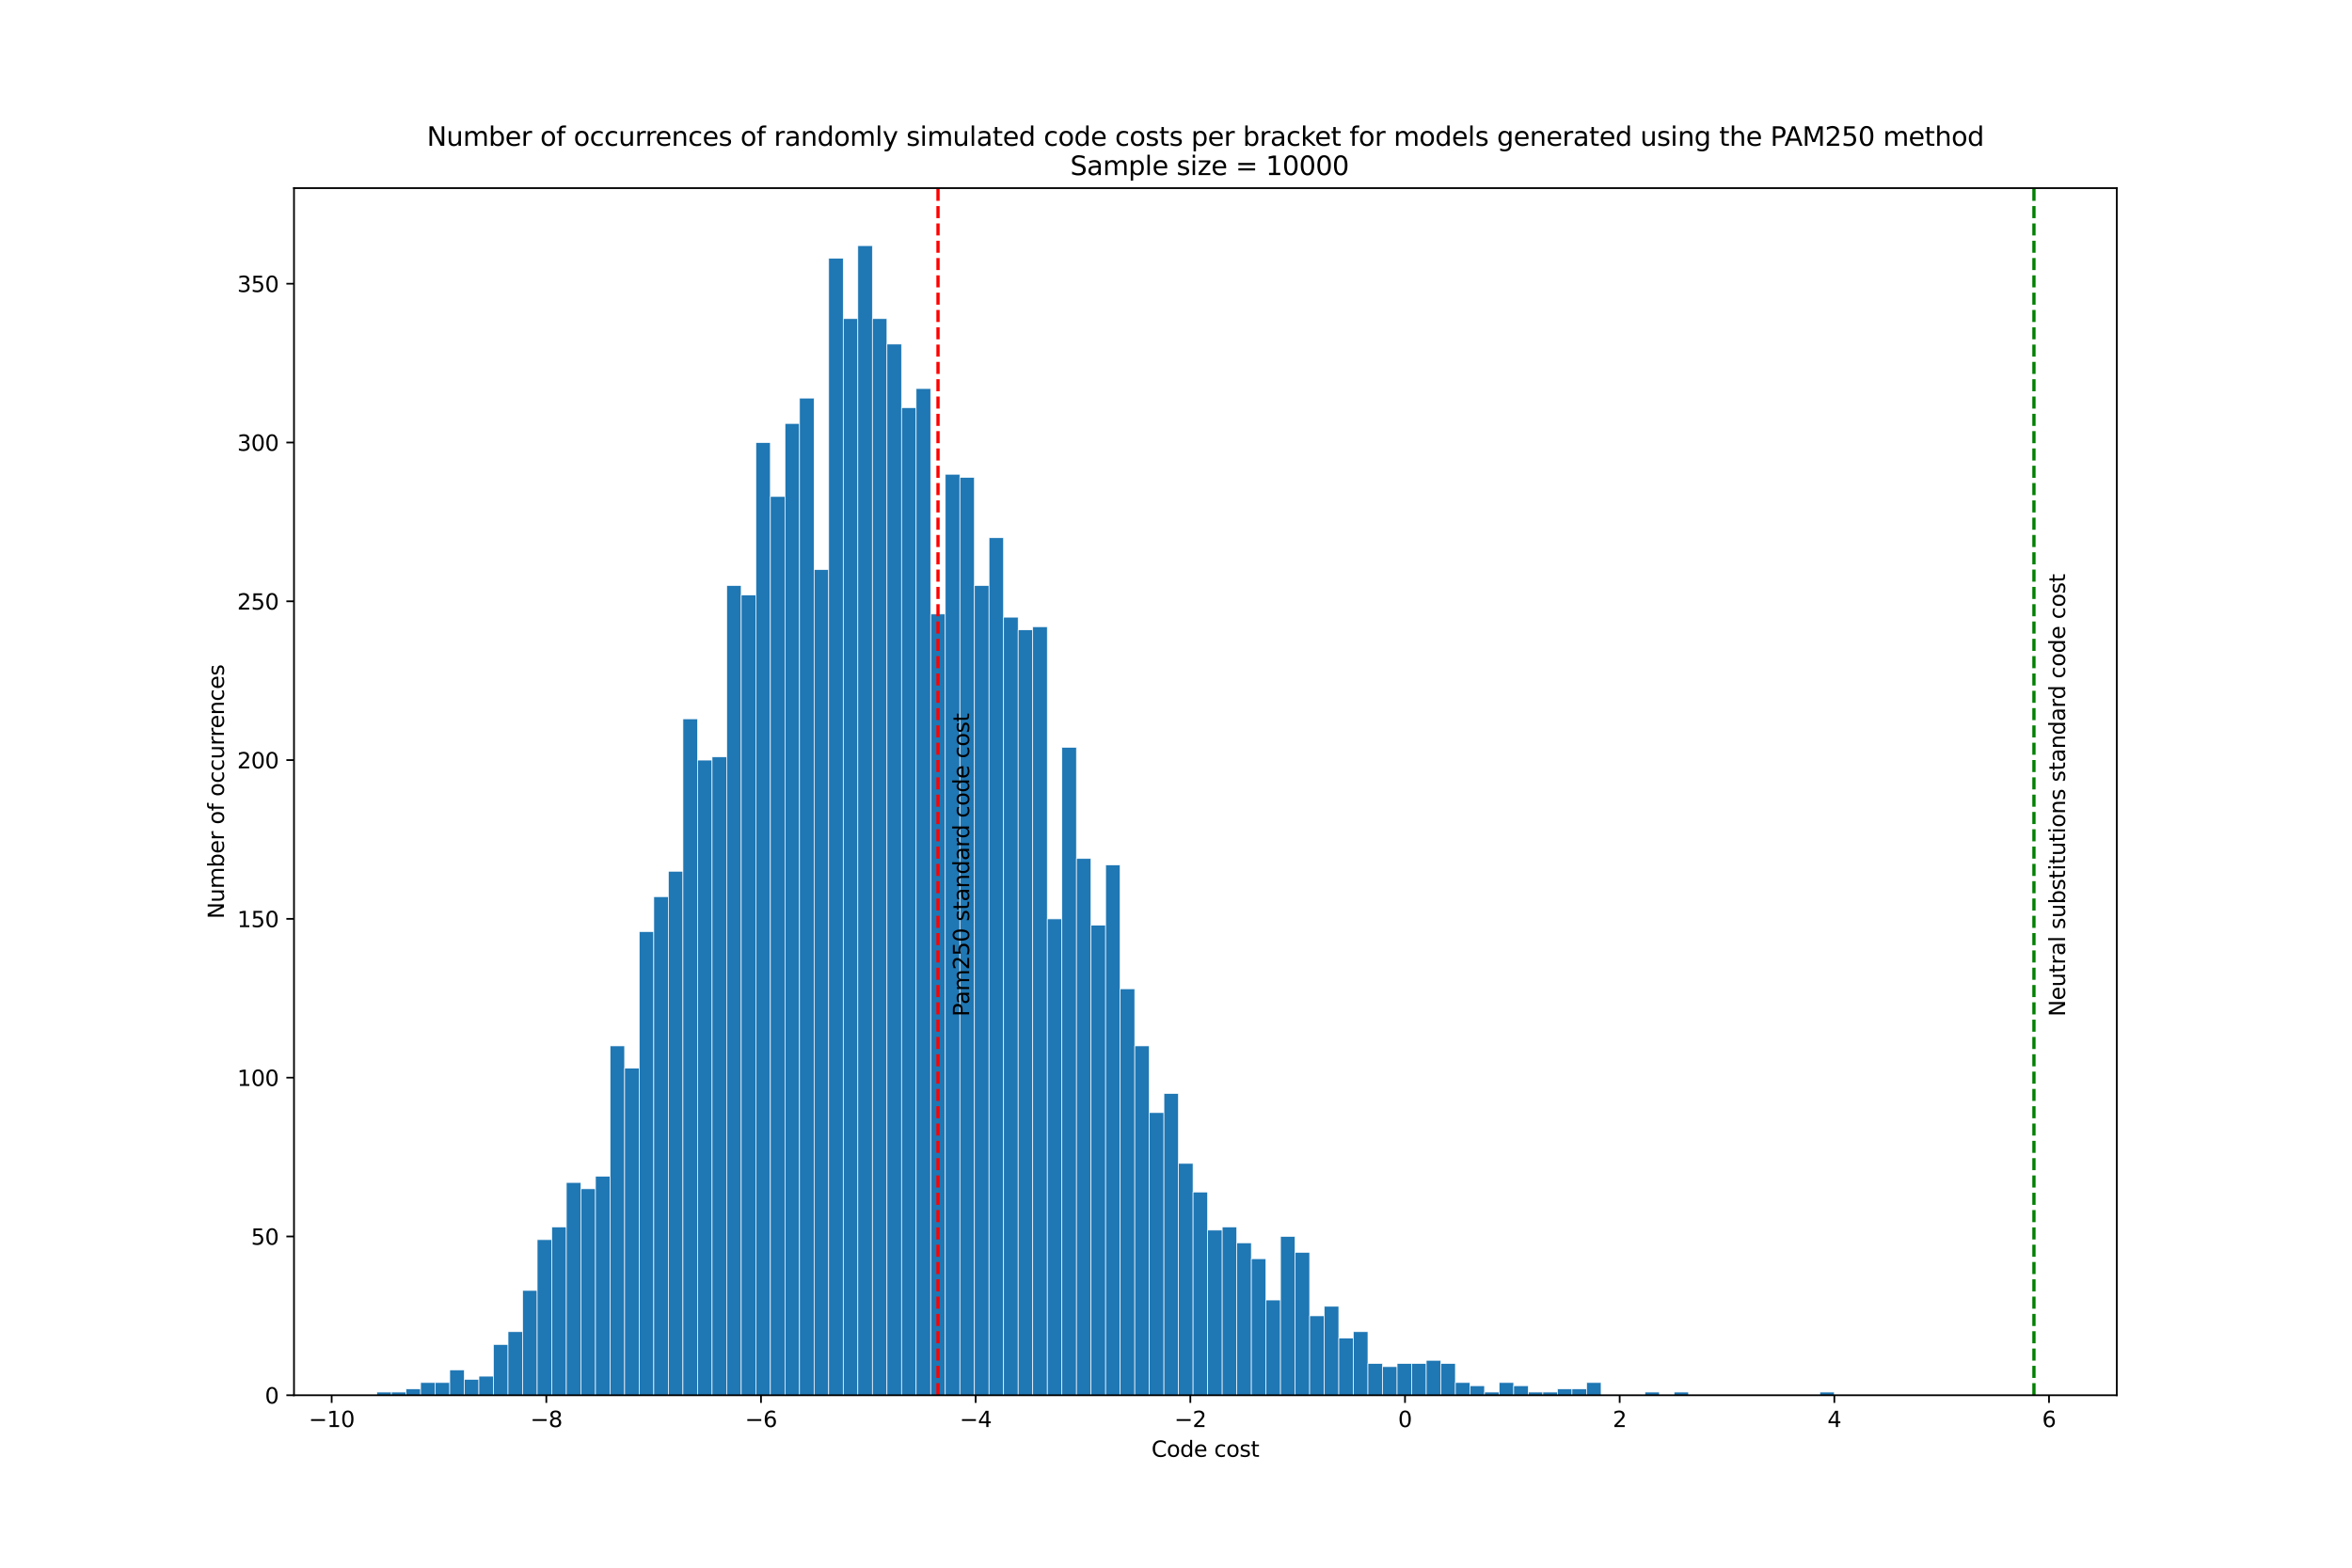 <?xml version="1.0" encoding="utf-8" standalone="no"?>
<!DOCTYPE svg PUBLIC "-//W3C//DTD SVG 1.1//EN"
  "http://www.w3.org/Graphics/SVG/1.1/DTD/svg11.dtd">
<svg xmlns:xlink="http://www.w3.org/1999/xlink" width="1080pt" height="720pt" viewBox="0 0 1080 720" xmlns="http://www.w3.org/2000/svg" version="1.1">
 <defs>
  <style type="text/css">*{stroke-linejoin: round; stroke-linecap: butt}</style>
 </defs>
 <g id="figure_1">
  <g id="patch_1">
   <path d="M 0 720 
L 1080 720 
L 1080 0 
L 0 0 
z
" style="fill: #ffffff"/>
  </g>
  <g id="axes_1">
   <g id="patch_2">
    <path d="M 135 640.8 
L 972 640.8 
L 972 86.4 
L 135 86.4 
z
" style="fill: #ffffff"/>
   </g>
   <g id="patch_3">
    <path d="M 173.045 640.8 
L 179.738 640.8 
L 179.738 639.341 
L 173.045 639.341 
z
" clip-path="url(#p6b3e37fa34)" style="fill: #1f77b4; stroke: #ffffff; stroke-width: 0.3; stroke-linejoin: miter"/>
   </g>
   <g id="patch_4">
    <path d="M 179.738 640.8 
L 186.431 640.8 
L 186.431 639.341 
L 179.738 639.341 
z
" clip-path="url(#p6b3e37fa34)" style="fill: #1f77b4; stroke: #ffffff; stroke-width: 0.3; stroke-linejoin: miter"/>
   </g>
   <g id="patch_5">
    <path d="M 186.431 640.8 
L 193.123 640.8 
L 193.123 637.883 
L 186.431 637.883 
z
" clip-path="url(#p6b3e37fa34)" style="fill: #1f77b4; stroke: #ffffff; stroke-width: 0.3; stroke-linejoin: miter"/>
   </g>
   <g id="patch_6">
    <path d="M 193.123 640.8 
L 199.816 640.8 
L 199.816 634.966 
L 193.123 634.966 
z
" clip-path="url(#p6b3e37fa34)" style="fill: #1f77b4; stroke: #ffffff; stroke-width: 0.3; stroke-linejoin: miter"/>
   </g>
   <g id="patch_7">
    <path d="M 199.816 640.8 
L 206.508 640.8 
L 206.508 634.966 
L 199.816 634.966 
z
" clip-path="url(#p6b3e37fa34)" style="fill: #1f77b4; stroke: #ffffff; stroke-width: 0.3; stroke-linejoin: miter"/>
   </g>
   <g id="patch_8">
    <path d="M 206.508 640.8 
L 213.201 640.8 
L 213.201 629.131 
L 206.508 629.131 
z
" clip-path="url(#p6b3e37fa34)" style="fill: #1f77b4; stroke: #ffffff; stroke-width: 0.3; stroke-linejoin: miter"/>
   </g>
   <g id="patch_9">
    <path d="M 213.201 640.8 
L 219.893 640.8 
L 219.893 633.507 
L 213.201 633.507 
z
" clip-path="url(#p6b3e37fa34)" style="fill: #1f77b4; stroke: #ffffff; stroke-width: 0.3; stroke-linejoin: miter"/>
   </g>
   <g id="patch_10">
    <path d="M 219.893 640.8 
L 226.586 640.8 
L 226.586 632.049 
L 219.893 632.049 
z
" clip-path="url(#p6b3e37fa34)" style="fill: #1f77b4; stroke: #ffffff; stroke-width: 0.3; stroke-linejoin: miter"/>
   </g>
   <g id="patch_11">
    <path d="M 226.586 640.8 
L 233.278 640.8 
L 233.278 617.463 
L 226.586 617.463 
z
" clip-path="url(#p6b3e37fa34)" style="fill: #1f77b4; stroke: #ffffff; stroke-width: 0.3; stroke-linejoin: miter"/>
   </g>
   <g id="patch_12">
    <path d="M 233.278 640.8 
L 239.971 640.8 
L 239.971 611.629 
L 233.278 611.629 
z
" clip-path="url(#p6b3e37fa34)" style="fill: #1f77b4; stroke: #ffffff; stroke-width: 0.3; stroke-linejoin: miter"/>
   </g>
   <g id="patch_13">
    <path d="M 239.971 640.8 
L 246.663 640.8 
L 246.663 592.667 
L 239.971 592.667 
z
" clip-path="url(#p6b3e37fa34)" style="fill: #1f77b4; stroke: #ffffff; stroke-width: 0.3; stroke-linejoin: miter"/>
   </g>
   <g id="patch_14">
    <path d="M 246.663 640.8 
L 253.356 640.8 
L 253.356 569.33 
L 246.663 569.33 
z
" clip-path="url(#p6b3e37fa34)" style="fill: #1f77b4; stroke: #ffffff; stroke-width: 0.3; stroke-linejoin: miter"/>
   </g>
   <g id="patch_15">
    <path d="M 253.356 640.8 
L 260.048 640.8 
L 260.048 563.496 
L 253.356 563.496 
z
" clip-path="url(#p6b3e37fa34)" style="fill: #1f77b4; stroke: #ffffff; stroke-width: 0.3; stroke-linejoin: miter"/>
   </g>
   <g id="patch_16">
    <path d="M 260.048 640.8 
L 266.741 640.8 
L 266.741 543.076 
L 260.048 543.076 
z
" clip-path="url(#p6b3e37fa34)" style="fill: #1f77b4; stroke: #ffffff; stroke-width: 0.3; stroke-linejoin: miter"/>
   </g>
   <g id="patch_17">
    <path d="M 266.741 640.8 
L 273.434 640.8 
L 273.434 545.993 
L 266.741 545.993 
z
" clip-path="url(#p6b3e37fa34)" style="fill: #1f77b4; stroke: #ffffff; stroke-width: 0.3; stroke-linejoin: miter"/>
   </g>
   <g id="patch_18">
    <path d="M 273.434 640.8 
L 280.126 640.8 
L 280.126 540.159 
L 273.434 540.159 
z
" clip-path="url(#p6b3e37fa34)" style="fill: #1f77b4; stroke: #ffffff; stroke-width: 0.3; stroke-linejoin: miter"/>
   </g>
   <g id="patch_19">
    <path d="M 280.126 640.8 
L 286.819 640.8 
L 286.819 480.358 
L 280.126 480.358 
z
" clip-path="url(#p6b3e37fa34)" style="fill: #1f77b4; stroke: #ffffff; stroke-width: 0.3; stroke-linejoin: miter"/>
   </g>
   <g id="patch_20">
    <path d="M 286.819 640.8 
L 293.511 640.8 
L 293.511 490.568 
L 286.819 490.568 
z
" clip-path="url(#p6b3e37fa34)" style="fill: #1f77b4; stroke: #ffffff; stroke-width: 0.3; stroke-linejoin: miter"/>
   </g>
   <g id="patch_21">
    <path d="M 293.511 640.8 
L 300.204 640.8 
L 300.204 427.85 
L 293.511 427.85 
z
" clip-path="url(#p6b3e37fa34)" style="fill: #1f77b4; stroke: #ffffff; stroke-width: 0.3; stroke-linejoin: miter"/>
   </g>
   <g id="patch_22">
    <path d="M 300.204 640.8 
L 306.896 640.8 
L 306.896 411.806 
L 300.204 411.806 
z
" clip-path="url(#p6b3e37fa34)" style="fill: #1f77b4; stroke: #ffffff; stroke-width: 0.3; stroke-linejoin: miter"/>
   </g>
   <g id="patch_23">
    <path d="M 306.896 640.8 
L 313.589 640.8 
L 313.589 400.137 
L 306.896 400.137 
z
" clip-path="url(#p6b3e37fa34)" style="fill: #1f77b4; stroke: #ffffff; stroke-width: 0.3; stroke-linejoin: miter"/>
   </g>
   <g id="patch_24">
    <path d="M 313.589 640.8 
L 320.281 640.8 
L 320.281 330.126 
L 313.589 330.126 
z
" clip-path="url(#p6b3e37fa34)" style="fill: #1f77b4; stroke: #ffffff; stroke-width: 0.3; stroke-linejoin: miter"/>
   </g>
   <g id="patch_25">
    <path d="M 320.281 640.8 
L 326.974 640.8 
L 326.974 349.087 
L 320.281 349.087 
z
" clip-path="url(#p6b3e37fa34)" style="fill: #1f77b4; stroke: #ffffff; stroke-width: 0.3; stroke-linejoin: miter"/>
   </g>
   <g id="patch_26">
    <path d="M 326.974 640.8 
L 333.666 640.8 
L 333.666 347.629 
L 326.974 347.629 
z
" clip-path="url(#p6b3e37fa34)" style="fill: #1f77b4; stroke: #ffffff; stroke-width: 0.3; stroke-linejoin: miter"/>
   </g>
   <g id="patch_27">
    <path d="M 333.666 640.8 
L 340.359 640.8 
L 340.359 268.866 
L 333.666 268.866 
z
" clip-path="url(#p6b3e37fa34)" style="fill: #1f77b4; stroke: #ffffff; stroke-width: 0.3; stroke-linejoin: miter"/>
   </g>
   <g id="patch_28">
    <path d="M 340.359 640.8 
L 347.052 640.8 
L 347.052 273.242 
L 340.359 273.242 
z
" clip-path="url(#p6b3e37fa34)" style="fill: #1f77b4; stroke: #ffffff; stroke-width: 0.3; stroke-linejoin: miter"/>
   </g>
   <g id="patch_29">
    <path d="M 347.052 640.8 
L 353.744 640.8 
L 353.744 203.231 
L 347.052 203.231 
z
" clip-path="url(#p6b3e37fa34)" style="fill: #1f77b4; stroke: #ffffff; stroke-width: 0.3; stroke-linejoin: miter"/>
   </g>
   <g id="patch_30">
    <path d="M 353.744 640.8 
L 360.437 640.8 
L 360.437 228.027 
L 353.744 228.027 
z
" clip-path="url(#p6b3e37fa34)" style="fill: #1f77b4; stroke: #ffffff; stroke-width: 0.3; stroke-linejoin: miter"/>
   </g>
   <g id="patch_31">
    <path d="M 360.437 640.8 
L 367.129 640.8 
L 367.129 194.48 
L 360.437 194.48 
z
" clip-path="url(#p6b3e37fa34)" style="fill: #1f77b4; stroke: #ffffff; stroke-width: 0.3; stroke-linejoin: miter"/>
   </g>
   <g id="patch_32">
    <path d="M 367.129 640.8 
L 373.822 640.8 
L 373.822 182.811 
L 367.129 182.811 
z
" clip-path="url(#p6b3e37fa34)" style="fill: #1f77b4; stroke: #ffffff; stroke-width: 0.3; stroke-linejoin: miter"/>
   </g>
   <g id="patch_33">
    <path d="M 373.822 640.8 
L 380.514 640.8 
L 380.514 261.573 
L 373.822 261.573 
z
" clip-path="url(#p6b3e37fa34)" style="fill: #1f77b4; stroke: #ffffff; stroke-width: 0.3; stroke-linejoin: miter"/>
   </g>
   <g id="patch_34">
    <path d="M 380.514 640.8 
L 387.207 640.8 
L 387.207 118.634 
L 380.514 118.634 
z
" clip-path="url(#p6b3e37fa34)" style="fill: #1f77b4; stroke: #ffffff; stroke-width: 0.3; stroke-linejoin: miter"/>
   </g>
   <g id="patch_35">
    <path d="M 387.207 640.8 
L 393.899 640.8 
L 393.899 146.347 
L 387.207 146.347 
z
" clip-path="url(#p6b3e37fa34)" style="fill: #1f77b4; stroke: #ffffff; stroke-width: 0.3; stroke-linejoin: miter"/>
   </g>
   <g id="patch_36">
    <path d="M 393.899 640.8 
L 400.592 640.8 
L 400.592 112.8 
L 393.899 112.8 
z
" clip-path="url(#p6b3e37fa34)" style="fill: #1f77b4; stroke: #ffffff; stroke-width: 0.3; stroke-linejoin: miter"/>
   </g>
   <g id="patch_37">
    <path d="M 400.592 640.8 
L 407.284 640.8 
L 407.284 146.347 
L 400.592 146.347 
z
" clip-path="url(#p6b3e37fa34)" style="fill: #1f77b4; stroke: #ffffff; stroke-width: 0.3; stroke-linejoin: miter"/>
   </g>
   <g id="patch_38">
    <path d="M 407.284 640.8 
L 413.977 640.8 
L 413.977 158.015 
L 407.284 158.015 
z
" clip-path="url(#p6b3e37fa34)" style="fill: #1f77b4; stroke: #ffffff; stroke-width: 0.3; stroke-linejoin: miter"/>
   </g>
   <g id="patch_39">
    <path d="M 413.977 640.8 
L 420.669 640.8 
L 420.669 187.187 
L 413.977 187.187 
z
" clip-path="url(#p6b3e37fa34)" style="fill: #1f77b4; stroke: #ffffff; stroke-width: 0.3; stroke-linejoin: miter"/>
   </g>
   <g id="patch_40">
    <path d="M 420.669 640.8 
L 427.362 640.8 
L 427.362 178.435 
L 420.669 178.435 
z
" clip-path="url(#p6b3e37fa34)" style="fill: #1f77b4; stroke: #ffffff; stroke-width: 0.3; stroke-linejoin: miter"/>
   </g>
   <g id="patch_41">
    <path d="M 427.362 640.8 
L 434.055 640.8 
L 434.055 281.993 
L 427.362 281.993 
z
" clip-path="url(#p6b3e37fa34)" style="fill: #1f77b4; stroke: #ffffff; stroke-width: 0.3; stroke-linejoin: miter"/>
   </g>
   <g id="patch_42">
    <path d="M 434.055 640.8 
L 440.747 640.8 
L 440.747 217.817 
L 434.055 217.817 
z
" clip-path="url(#p6b3e37fa34)" style="fill: #1f77b4; stroke: #ffffff; stroke-width: 0.3; stroke-linejoin: miter"/>
   </g>
   <g id="patch_43">
    <path d="M 440.747 640.8 
L 447.44 640.8 
L 447.44 219.275 
L 440.747 219.275 
z
" clip-path="url(#p6b3e37fa34)" style="fill: #1f77b4; stroke: #ffffff; stroke-width: 0.3; stroke-linejoin: miter"/>
   </g>
   <g id="patch_44">
    <path d="M 447.44 640.8 
L 454.132 640.8 
L 454.132 268.866 
L 447.44 268.866 
z
" clip-path="url(#p6b3e37fa34)" style="fill: #1f77b4; stroke: #ffffff; stroke-width: 0.3; stroke-linejoin: miter"/>
   </g>
   <g id="patch_45">
    <path d="M 454.132 640.8 
L 460.825 640.8 
L 460.825 246.988 
L 454.132 246.988 
z
" clip-path="url(#p6b3e37fa34)" style="fill: #1f77b4; stroke: #ffffff; stroke-width: 0.3; stroke-linejoin: miter"/>
   </g>
   <g id="patch_46">
    <path d="M 460.825 640.8 
L 467.517 640.8 
L 467.517 283.452 
L 460.825 283.452 
z
" clip-path="url(#p6b3e37fa34)" style="fill: #1f77b4; stroke: #ffffff; stroke-width: 0.3; stroke-linejoin: miter"/>
   </g>
   <g id="patch_47">
    <path d="M 467.517 640.8 
L 474.21 640.8 
L 474.21 289.286 
L 467.517 289.286 
z
" clip-path="url(#p6b3e37fa34)" style="fill: #1f77b4; stroke: #ffffff; stroke-width: 0.3; stroke-linejoin: miter"/>
   </g>
   <g id="patch_48">
    <path d="M 474.21 640.8 
L 480.902 640.8 
L 480.902 287.828 
L 474.21 287.828 
z
" clip-path="url(#p6b3e37fa34)" style="fill: #1f77b4; stroke: #ffffff; stroke-width: 0.3; stroke-linejoin: miter"/>
   </g>
   <g id="patch_49">
    <path d="M 480.902 640.8 
L 487.595 640.8 
L 487.595 422.015 
L 480.902 422.015 
z
" clip-path="url(#p6b3e37fa34)" style="fill: #1f77b4; stroke: #ffffff; stroke-width: 0.3; stroke-linejoin: miter"/>
   </g>
   <g id="patch_50">
    <path d="M 487.595 640.8 
L 494.287 640.8 
L 494.287 343.253 
L 487.595 343.253 
z
" clip-path="url(#p6b3e37fa34)" style="fill: #1f77b4; stroke: #ffffff; stroke-width: 0.3; stroke-linejoin: miter"/>
   </g>
   <g id="patch_51">
    <path d="M 494.287 640.8 
L 500.98 640.8 
L 500.98 394.303 
L 494.287 394.303 
z
" clip-path="url(#p6b3e37fa34)" style="fill: #1f77b4; stroke: #ffffff; stroke-width: 0.3; stroke-linejoin: miter"/>
   </g>
   <g id="patch_52">
    <path d="M 500.98 640.8 
L 507.673 640.8 
L 507.673 424.933 
L 500.98 424.933 
z
" clip-path="url(#p6b3e37fa34)" style="fill: #1f77b4; stroke: #ffffff; stroke-width: 0.3; stroke-linejoin: miter"/>
   </g>
   <g id="patch_53">
    <path d="M 507.673 640.8 
L 514.365 640.8 
L 514.365 397.22 
L 507.673 397.22 
z
" clip-path="url(#p6b3e37fa34)" style="fill: #1f77b4; stroke: #ffffff; stroke-width: 0.3; stroke-linejoin: miter"/>
   </g>
   <g id="patch_54">
    <path d="M 514.365 640.8 
L 521.058 640.8 
L 521.058 454.104 
L 514.365 454.104 
z
" clip-path="url(#p6b3e37fa34)" style="fill: #1f77b4; stroke: #ffffff; stroke-width: 0.3; stroke-linejoin: miter"/>
   </g>
   <g id="patch_55">
    <path d="M 521.058 640.8 
L 527.75 640.8 
L 527.75 480.358 
L 521.058 480.358 
z
" clip-path="url(#p6b3e37fa34)" style="fill: #1f77b4; stroke: #ffffff; stroke-width: 0.3; stroke-linejoin: miter"/>
   </g>
   <g id="patch_56">
    <path d="M 527.75 640.8 
L 534.443 640.8 
L 534.443 510.988 
L 527.75 510.988 
z
" clip-path="url(#p6b3e37fa34)" style="fill: #1f77b4; stroke: #ffffff; stroke-width: 0.3; stroke-linejoin: miter"/>
   </g>
   <g id="patch_57">
    <path d="M 534.443 640.8 
L 541.135 640.8 
L 541.135 502.236 
L 534.443 502.236 
z
" clip-path="url(#p6b3e37fa34)" style="fill: #1f77b4; stroke: #ffffff; stroke-width: 0.3; stroke-linejoin: miter"/>
   </g>
   <g id="patch_58">
    <path d="M 541.135 640.8 
L 547.828 640.8 
L 547.828 534.325 
L 541.135 534.325 
z
" clip-path="url(#p6b3e37fa34)" style="fill: #1f77b4; stroke: #ffffff; stroke-width: 0.3; stroke-linejoin: miter"/>
   </g>
   <g id="patch_59">
    <path d="M 547.828 640.8 
L 554.52 640.8 
L 554.52 547.452 
L 547.828 547.452 
z
" clip-path="url(#p6b3e37fa34)" style="fill: #1f77b4; stroke: #ffffff; stroke-width: 0.3; stroke-linejoin: miter"/>
   </g>
   <g id="patch_60">
    <path d="M 554.52 640.8 
L 561.213 640.8 
L 561.213 564.955 
L 554.52 564.955 
z
" clip-path="url(#p6b3e37fa34)" style="fill: #1f77b4; stroke: #ffffff; stroke-width: 0.3; stroke-linejoin: miter"/>
   </g>
   <g id="patch_61">
    <path d="M 561.213 640.8 
L 567.905 640.8 
L 567.905 563.496 
L 561.213 563.496 
z
" clip-path="url(#p6b3e37fa34)" style="fill: #1f77b4; stroke: #ffffff; stroke-width: 0.3; stroke-linejoin: miter"/>
   </g>
   <g id="patch_62">
    <path d="M 567.905 640.8 
L 574.598 640.8 
L 574.598 570.789 
L 567.905 570.789 
z
" clip-path="url(#p6b3e37fa34)" style="fill: #1f77b4; stroke: #ffffff; stroke-width: 0.3; stroke-linejoin: miter"/>
   </g>
   <g id="patch_63">
    <path d="M 574.598 640.8 
L 581.29 640.8 
L 581.29 578.082 
L 574.598 578.082 
z
" clip-path="url(#p6b3e37fa34)" style="fill: #1f77b4; stroke: #ffffff; stroke-width: 0.3; stroke-linejoin: miter"/>
   </g>
   <g id="patch_64">
    <path d="M 581.29 640.8 
L 587.983 640.8 
L 587.983 597.043 
L 581.29 597.043 
z
" clip-path="url(#p6b3e37fa34)" style="fill: #1f77b4; stroke: #ffffff; stroke-width: 0.3; stroke-linejoin: miter"/>
   </g>
   <g id="patch_65">
    <path d="M 587.983 640.8 
L 594.676 640.8 
L 594.676 567.872 
L 587.983 567.872 
z
" clip-path="url(#p6b3e37fa34)" style="fill: #1f77b4; stroke: #ffffff; stroke-width: 0.3; stroke-linejoin: miter"/>
   </g>
   <g id="patch_66">
    <path d="M 594.676 640.8 
L 601.368 640.8 
L 601.368 575.165 
L 594.676 575.165 
z
" clip-path="url(#p6b3e37fa34)" style="fill: #1f77b4; stroke: #ffffff; stroke-width: 0.3; stroke-linejoin: miter"/>
   </g>
   <g id="patch_67">
    <path d="M 601.368 640.8 
L 608.061 640.8 
L 608.061 604.336 
L 601.368 604.336 
z
" clip-path="url(#p6b3e37fa34)" style="fill: #1f77b4; stroke: #ffffff; stroke-width: 0.3; stroke-linejoin: miter"/>
   </g>
   <g id="patch_68">
    <path d="M 608.061 640.8 
L 614.753 640.8 
L 614.753 599.96 
L 608.061 599.96 
z
" clip-path="url(#p6b3e37fa34)" style="fill: #1f77b4; stroke: #ffffff; stroke-width: 0.3; stroke-linejoin: miter"/>
   </g>
   <g id="patch_69">
    <path d="M 614.753 640.8 
L 621.446 640.8 
L 621.446 614.546 
L 614.753 614.546 
z
" clip-path="url(#p6b3e37fa34)" style="fill: #1f77b4; stroke: #ffffff; stroke-width: 0.3; stroke-linejoin: miter"/>
   </g>
   <g id="patch_70">
    <path d="M 621.446 640.8 
L 628.138 640.8 
L 628.138 611.629 
L 621.446 611.629 
z
" clip-path="url(#p6b3e37fa34)" style="fill: #1f77b4; stroke: #ffffff; stroke-width: 0.3; stroke-linejoin: miter"/>
   </g>
   <g id="patch_71">
    <path d="M 628.138 640.8 
L 634.831 640.8 
L 634.831 626.214 
L 628.138 626.214 
z
" clip-path="url(#p6b3e37fa34)" style="fill: #1f77b4; stroke: #ffffff; stroke-width: 0.3; stroke-linejoin: miter"/>
   </g>
   <g id="patch_72">
    <path d="M 634.831 640.8 
L 641.523 640.8 
L 641.523 627.673 
L 634.831 627.673 
z
" clip-path="url(#p6b3e37fa34)" style="fill: #1f77b4; stroke: #ffffff; stroke-width: 0.3; stroke-linejoin: miter"/>
   </g>
   <g id="patch_73">
    <path d="M 641.523 640.8 
L 648.216 640.8 
L 648.216 626.214 
L 641.523 626.214 
z
" clip-path="url(#p6b3e37fa34)" style="fill: #1f77b4; stroke: #ffffff; stroke-width: 0.3; stroke-linejoin: miter"/>
   </g>
   <g id="patch_74">
    <path d="M 648.216 640.8 
L 654.908 640.8 
L 654.908 626.214 
L 648.216 626.214 
z
" clip-path="url(#p6b3e37fa34)" style="fill: #1f77b4; stroke: #ffffff; stroke-width: 0.3; stroke-linejoin: miter"/>
   </g>
   <g id="patch_75">
    <path d="M 654.908 640.8 
L 661.601 640.8 
L 661.601 624.756 
L 654.908 624.756 
z
" clip-path="url(#p6b3e37fa34)" style="fill: #1f77b4; stroke: #ffffff; stroke-width: 0.3; stroke-linejoin: miter"/>
   </g>
   <g id="patch_76">
    <path d="M 661.601 640.8 
L 668.294 640.8 
L 668.294 626.214 
L 661.601 626.214 
z
" clip-path="url(#p6b3e37fa34)" style="fill: #1f77b4; stroke: #ffffff; stroke-width: 0.3; stroke-linejoin: miter"/>
   </g>
   <g id="patch_77">
    <path d="M 668.294 640.8 
L 674.986 640.8 
L 674.986 634.966 
L 668.294 634.966 
z
" clip-path="url(#p6b3e37fa34)" style="fill: #1f77b4; stroke: #ffffff; stroke-width: 0.3; stroke-linejoin: miter"/>
   </g>
   <g id="patch_78">
    <path d="M 674.986 640.8 
L 681.679 640.8 
L 681.679 636.424 
L 674.986 636.424 
z
" clip-path="url(#p6b3e37fa34)" style="fill: #1f77b4; stroke: #ffffff; stroke-width: 0.3; stroke-linejoin: miter"/>
   </g>
   <g id="patch_79">
    <path d="M 681.679 640.8 
L 688.371 640.8 
L 688.371 639.341 
L 681.679 639.341 
z
" clip-path="url(#p6b3e37fa34)" style="fill: #1f77b4; stroke: #ffffff; stroke-width: 0.3; stroke-linejoin: miter"/>
   </g>
   <g id="patch_80">
    <path d="M 688.371 640.8 
L 695.064 640.8 
L 695.064 634.966 
L 688.371 634.966 
z
" clip-path="url(#p6b3e37fa34)" style="fill: #1f77b4; stroke: #ffffff; stroke-width: 0.3; stroke-linejoin: miter"/>
   </g>
   <g id="patch_81">
    <path d="M 695.064 640.8 
L 701.756 640.8 
L 701.756 636.424 
L 695.064 636.424 
z
" clip-path="url(#p6b3e37fa34)" style="fill: #1f77b4; stroke: #ffffff; stroke-width: 0.3; stroke-linejoin: miter"/>
   </g>
   <g id="patch_82">
    <path d="M 701.756 640.8 
L 708.449 640.8 
L 708.449 639.341 
L 701.756 639.341 
z
" clip-path="url(#p6b3e37fa34)" style="fill: #1f77b4; stroke: #ffffff; stroke-width: 0.3; stroke-linejoin: miter"/>
   </g>
   <g id="patch_83">
    <path d="M 708.449 640.8 
L 715.141 640.8 
L 715.141 639.341 
L 708.449 639.341 
z
" clip-path="url(#p6b3e37fa34)" style="fill: #1f77b4; stroke: #ffffff; stroke-width: 0.3; stroke-linejoin: miter"/>
   </g>
   <g id="patch_84">
    <path d="M 715.141 640.8 
L 721.834 640.8 
L 721.834 637.883 
L 715.141 637.883 
z
" clip-path="url(#p6b3e37fa34)" style="fill: #1f77b4; stroke: #ffffff; stroke-width: 0.3; stroke-linejoin: miter"/>
   </g>
   <g id="patch_85">
    <path d="M 721.834 640.8 
L 728.526 640.8 
L 728.526 637.883 
L 721.834 637.883 
z
" clip-path="url(#p6b3e37fa34)" style="fill: #1f77b4; stroke: #ffffff; stroke-width: 0.3; stroke-linejoin: miter"/>
   </g>
   <g id="patch_86">
    <path d="M 728.526 640.8 
L 735.219 640.8 
L 735.219 634.966 
L 728.526 634.966 
z
" clip-path="url(#p6b3e37fa34)" style="fill: #1f77b4; stroke: #ffffff; stroke-width: 0.3; stroke-linejoin: miter"/>
   </g>
   <g id="patch_87">
    <path d="M 735.219 640.8 
L 741.911 640.8 
L 741.911 640.8 
L 735.219 640.8 
z
" clip-path="url(#p6b3e37fa34)" style="fill: #1f77b4; stroke: #ffffff; stroke-width: 0.3; stroke-linejoin: miter"/>
   </g>
   <g id="patch_88">
    <path d="M 741.911 640.8 
L 748.604 640.8 
L 748.604 640.8 
L 741.911 640.8 
z
" clip-path="url(#p6b3e37fa34)" style="fill: #1f77b4; stroke: #ffffff; stroke-width: 0.3; stroke-linejoin: miter"/>
   </g>
   <g id="patch_89">
    <path d="M 748.604 640.8 
L 755.297 640.8 
L 755.297 640.8 
L 748.604 640.8 
z
" clip-path="url(#p6b3e37fa34)" style="fill: #1f77b4; stroke: #ffffff; stroke-width: 0.3; stroke-linejoin: miter"/>
   </g>
   <g id="patch_90">
    <path d="M 755.297 640.8 
L 761.989 640.8 
L 761.989 639.341 
L 755.297 639.341 
z
" clip-path="url(#p6b3e37fa34)" style="fill: #1f77b4; stroke: #ffffff; stroke-width: 0.3; stroke-linejoin: miter"/>
   </g>
   <g id="patch_91">
    <path d="M 761.989 640.8 
L 768.682 640.8 
L 768.682 640.8 
L 761.989 640.8 
z
" clip-path="url(#p6b3e37fa34)" style="fill: #1f77b4; stroke: #ffffff; stroke-width: 0.3; stroke-linejoin: miter"/>
   </g>
   <g id="patch_92">
    <path d="M 768.682 640.8 
L 775.374 640.8 
L 775.374 639.341 
L 768.682 639.341 
z
" clip-path="url(#p6b3e37fa34)" style="fill: #1f77b4; stroke: #ffffff; stroke-width: 0.3; stroke-linejoin: miter"/>
   </g>
   <g id="patch_93">
    <path d="M 775.374 640.8 
L 782.067 640.8 
L 782.067 640.8 
L 775.374 640.8 
z
" clip-path="url(#p6b3e37fa34)" style="fill: #1f77b4; stroke: #ffffff; stroke-width: 0.3; stroke-linejoin: miter"/>
   </g>
   <g id="patch_94">
    <path d="M 782.067 640.8 
L 788.759 640.8 
L 788.759 640.8 
L 782.067 640.8 
z
" clip-path="url(#p6b3e37fa34)" style="fill: #1f77b4; stroke: #ffffff; stroke-width: 0.3; stroke-linejoin: miter"/>
   </g>
   <g id="patch_95">
    <path d="M 788.759 640.8 
L 795.452 640.8 
L 795.452 640.8 
L 788.759 640.8 
z
" clip-path="url(#p6b3e37fa34)" style="fill: #1f77b4; stroke: #ffffff; stroke-width: 0.3; stroke-linejoin: miter"/>
   </g>
   <g id="patch_96">
    <path d="M 795.452 640.8 
L 802.144 640.8 
L 802.144 640.8 
L 795.452 640.8 
z
" clip-path="url(#p6b3e37fa34)" style="fill: #1f77b4; stroke: #ffffff; stroke-width: 0.3; stroke-linejoin: miter"/>
   </g>
   <g id="patch_97">
    <path d="M 802.144 640.8 
L 808.837 640.8 
L 808.837 640.8 
L 802.144 640.8 
z
" clip-path="url(#p6b3e37fa34)" style="fill: #1f77b4; stroke: #ffffff; stroke-width: 0.3; stroke-linejoin: miter"/>
   </g>
   <g id="patch_98">
    <path d="M 808.837 640.8 
L 815.529 640.8 
L 815.529 640.8 
L 808.837 640.8 
z
" clip-path="url(#p6b3e37fa34)" style="fill: #1f77b4; stroke: #ffffff; stroke-width: 0.3; stroke-linejoin: miter"/>
   </g>
   <g id="patch_99">
    <path d="M 815.529 640.8 
L 822.222 640.8 
L 822.222 640.8 
L 815.529 640.8 
z
" clip-path="url(#p6b3e37fa34)" style="fill: #1f77b4; stroke: #ffffff; stroke-width: 0.3; stroke-linejoin: miter"/>
   </g>
   <g id="patch_100">
    <path d="M 822.222 640.8 
L 828.915 640.8 
L 828.915 640.8 
L 822.222 640.8 
z
" clip-path="url(#p6b3e37fa34)" style="fill: #1f77b4; stroke: #ffffff; stroke-width: 0.3; stroke-linejoin: miter"/>
   </g>
   <g id="patch_101">
    <path d="M 828.915 640.8 
L 835.607 640.8 
L 835.607 640.8 
L 828.915 640.8 
z
" clip-path="url(#p6b3e37fa34)" style="fill: #1f77b4; stroke: #ffffff; stroke-width: 0.3; stroke-linejoin: miter"/>
   </g>
   <g id="patch_102">
    <path d="M 835.607 640.8 
L 842.3 640.8 
L 842.3 639.341 
L 835.607 639.341 
z
" clip-path="url(#p6b3e37fa34)" style="fill: #1f77b4; stroke: #ffffff; stroke-width: 0.3; stroke-linejoin: miter"/>
   </g>
   <g id="matplotlib.axis_1">
    <g id="xtick_1">
     <g id="line2d_1">
      <defs>
       <path id="m4f530c5b66" d="M 0 0 
L 0 3.5 
" style="stroke: #000000; stroke-width: 0.8"/>
      </defs>
      <g>
       <use xlink:href="#m4f530c5b66" x="152.293" y="640.8" style="stroke: #000000; stroke-width: 0.8"/>
      </g>
     </g>
     <g id="text_1">
      <!-- −10 -->
      <g transform="translate(141.741 655.398) scale(0.1 -0.1)">
       <defs>
        <path id="DejaVuSans-2212" d="M 678 2272 
L 4684 2272 
L 4684 1741 
L 678 1741 
L 678 2272 
z
" transform="scale(0.016)"/>
        <path id="DejaVuSans-31" d="M 794 531 
L 1825 531 
L 1825 4091 
L 703 3866 
L 703 4441 
L 1819 4666 
L 2450 4666 
L 2450 531 
L 3481 531 
L 3481 0 
L 794 0 
L 794 531 
z
" transform="scale(0.016)"/>
        <path id="DejaVuSans-30" d="M 2034 4250 
Q 1547 4250 1301 3770 
Q 1056 3291 1056 2328 
Q 1056 1369 1301 889 
Q 1547 409 2034 409 
Q 2525 409 2770 889 
Q 3016 1369 3016 2328 
Q 3016 3291 2770 3770 
Q 2525 4250 2034 4250 
z
M 2034 4750 
Q 2819 4750 3233 4129 
Q 3647 3509 3647 2328 
Q 3647 1150 3233 529 
Q 2819 -91 2034 -91 
Q 1250 -91 836 529 
Q 422 1150 422 2328 
Q 422 3509 836 4129 
Q 1250 4750 2034 4750 
z
" transform="scale(0.016)"/>
       </defs>
       <use xlink:href="#DejaVuSans-2212"/>
       <use xlink:href="#DejaVuSans-31" x="83.789"/>
       <use xlink:href="#DejaVuSans-30" x="147.412"/>
      </g>
     </g>
    </g>
    <g id="xtick_2">
     <g id="line2d_2">
      <g>
       <use xlink:href="#m4f530c5b66" x="250.866" y="640.8" style="stroke: #000000; stroke-width: 0.8"/>
      </g>
     </g>
     <g id="text_2">
      <!-- −8 -->
      <g transform="translate(243.495 655.398) scale(0.1 -0.1)">
       <defs>
        <path id="DejaVuSans-38" d="M 2034 2216 
Q 1584 2216 1326 1975 
Q 1069 1734 1069 1313 
Q 1069 891 1326 650 
Q 1584 409 2034 409 
Q 2484 409 2743 651 
Q 3003 894 3003 1313 
Q 3003 1734 2745 1975 
Q 2488 2216 2034 2216 
z
M 1403 2484 
Q 997 2584 770 2862 
Q 544 3141 544 3541 
Q 544 4100 942 4425 
Q 1341 4750 2034 4750 
Q 2731 4750 3128 4425 
Q 3525 4100 3525 3541 
Q 3525 3141 3298 2862 
Q 3072 2584 2669 2484 
Q 3125 2378 3379 2068 
Q 3634 1759 3634 1313 
Q 3634 634 3220 271 
Q 2806 -91 2034 -91 
Q 1263 -91 848 271 
Q 434 634 434 1313 
Q 434 1759 690 2068 
Q 947 2378 1403 2484 
z
M 1172 3481 
Q 1172 3119 1398 2916 
Q 1625 2713 2034 2713 
Q 2441 2713 2670 2916 
Q 2900 3119 2900 3481 
Q 2900 3844 2670 4047 
Q 2441 4250 2034 4250 
Q 1625 4250 1398 4047 
Q 1172 3844 1172 3481 
z
" transform="scale(0.016)"/>
       </defs>
       <use xlink:href="#DejaVuSans-2212"/>
       <use xlink:href="#DejaVuSans-38" x="83.789"/>
      </g>
     </g>
    </g>
    <g id="xtick_3">
     <g id="line2d_3">
      <g>
       <use xlink:href="#m4f530c5b66" x="349.438" y="640.8" style="stroke: #000000; stroke-width: 0.8"/>
      </g>
     </g>
     <g id="text_3">
      <!-- −6 -->
      <g transform="translate(342.067 655.398) scale(0.1 -0.1)">
       <defs>
        <path id="DejaVuSans-36" d="M 2113 2584 
Q 1688 2584 1439 2293 
Q 1191 2003 1191 1497 
Q 1191 994 1439 701 
Q 1688 409 2113 409 
Q 2538 409 2786 701 
Q 3034 994 3034 1497 
Q 3034 2003 2786 2293 
Q 2538 2584 2113 2584 
z
M 3366 4563 
L 3366 3988 
Q 3128 4100 2886 4159 
Q 2644 4219 2406 4219 
Q 1781 4219 1451 3797 
Q 1122 3375 1075 2522 
Q 1259 2794 1537 2939 
Q 1816 3084 2150 3084 
Q 2853 3084 3261 2657 
Q 3669 2231 3669 1497 
Q 3669 778 3244 343 
Q 2819 -91 2113 -91 
Q 1303 -91 875 529 
Q 447 1150 447 2328 
Q 447 3434 972 4092 
Q 1497 4750 2381 4750 
Q 2619 4750 2861 4703 
Q 3103 4656 3366 4563 
z
" transform="scale(0.016)"/>
       </defs>
       <use xlink:href="#DejaVuSans-2212"/>
       <use xlink:href="#DejaVuSans-36" x="83.789"/>
      </g>
     </g>
    </g>
    <g id="xtick_4">
     <g id="line2d_4">
      <g>
       <use xlink:href="#m4f530c5b66" x="448.01" y="640.8" style="stroke: #000000; stroke-width: 0.8"/>
      </g>
     </g>
     <g id="text_4">
      <!-- −4 -->
      <g transform="translate(440.639 655.398) scale(0.1 -0.1)">
       <defs>
        <path id="DejaVuSans-34" d="M 2419 4116 
L 825 1625 
L 2419 1625 
L 2419 4116 
z
M 2253 4666 
L 3047 4666 
L 3047 1625 
L 3713 1625 
L 3713 1100 
L 3047 1100 
L 3047 0 
L 2419 0 
L 2419 1100 
L 313 1100 
L 313 1709 
L 2253 4666 
z
" transform="scale(0.016)"/>
       </defs>
       <use xlink:href="#DejaVuSans-2212"/>
       <use xlink:href="#DejaVuSans-34" x="83.789"/>
      </g>
     </g>
    </g>
    <g id="xtick_5">
     <g id="line2d_5">
      <g>
       <use xlink:href="#m4f530c5b66" x="546.583" y="640.8" style="stroke: #000000; stroke-width: 0.8"/>
      </g>
     </g>
     <g id="text_5">
      <!-- −2 -->
      <g transform="translate(539.212 655.398) scale(0.1 -0.1)">
       <defs>
        <path id="DejaVuSans-32" d="M 1228 531 
L 3431 531 
L 3431 0 
L 469 0 
L 469 531 
Q 828 903 1448 1529 
Q 2069 2156 2228 2338 
Q 2531 2678 2651 2914 
Q 2772 3150 2772 3378 
Q 2772 3750 2511 3984 
Q 2250 4219 1831 4219 
Q 1534 4219 1204 4116 
Q 875 4013 500 3803 
L 500 4441 
Q 881 4594 1212 4672 
Q 1544 4750 1819 4750 
Q 2544 4750 2975 4387 
Q 3406 4025 3406 3419 
Q 3406 3131 3298 2873 
Q 3191 2616 2906 2266 
Q 2828 2175 2409 1742 
Q 1991 1309 1228 531 
z
" transform="scale(0.016)"/>
       </defs>
       <use xlink:href="#DejaVuSans-2212"/>
       <use xlink:href="#DejaVuSans-32" x="83.789"/>
      </g>
     </g>
    </g>
    <g id="xtick_6">
     <g id="line2d_6">
      <g>
       <use xlink:href="#m4f530c5b66" x="645.155" y="640.8" style="stroke: #000000; stroke-width: 0.8"/>
      </g>
     </g>
     <g id="text_6">
      <!-- 0 -->
      <g transform="translate(641.974 655.398) scale(0.1 -0.1)">
       <use xlink:href="#DejaVuSans-30"/>
      </g>
     </g>
    </g>
    <g id="xtick_7">
     <g id="line2d_7">
      <g>
       <use xlink:href="#m4f530c5b66" x="743.727" y="640.8" style="stroke: #000000; stroke-width: 0.8"/>
      </g>
     </g>
     <g id="text_7">
      <!-- 2 -->
      <g transform="translate(740.546 655.398) scale(0.1 -0.1)">
       <use xlink:href="#DejaVuSans-32"/>
      </g>
     </g>
    </g>
    <g id="xtick_8">
     <g id="line2d_8">
      <g>
       <use xlink:href="#m4f530c5b66" x="842.3" y="640.8" style="stroke: #000000; stroke-width: 0.8"/>
      </g>
     </g>
     <g id="text_8">
      <!-- 4 -->
      <g transform="translate(839.118 655.398) scale(0.1 -0.1)">
       <use xlink:href="#DejaVuSans-34"/>
      </g>
     </g>
    </g>
    <g id="xtick_9">
     <g id="line2d_9">
      <g>
       <use xlink:href="#m4f530c5b66" x="940.872" y="640.8" style="stroke: #000000; stroke-width: 0.8"/>
      </g>
     </g>
     <g id="text_9">
      <!-- 6 -->
      <g transform="translate(937.691 655.398) scale(0.1 -0.1)">
       <use xlink:href="#DejaVuSans-36"/>
      </g>
     </g>
    </g>
    <g id="text_10">
     <!-- Code cost -->
     <g transform="translate(528.736 669.077) scale(0.1 -0.1)">
      <defs>
       <path id="DejaVuSans-43" d="M 4122 4306 
L 4122 3641 
Q 3803 3938 3442 4084 
Q 3081 4231 2675 4231 
Q 1875 4231 1450 3742 
Q 1025 3253 1025 2328 
Q 1025 1406 1450 917 
Q 1875 428 2675 428 
Q 3081 428 3442 575 
Q 3803 722 4122 1019 
L 4122 359 
Q 3791 134 3420 21 
Q 3050 -91 2638 -91 
Q 1578 -91 968 557 
Q 359 1206 359 2328 
Q 359 3453 968 4101 
Q 1578 4750 2638 4750 
Q 3056 4750 3426 4639 
Q 3797 4528 4122 4306 
z
" transform="scale(0.016)"/>
       <path id="DejaVuSans-6f" d="M 1959 3097 
Q 1497 3097 1228 2736 
Q 959 2375 959 1747 
Q 959 1119 1226 758 
Q 1494 397 1959 397 
Q 2419 397 2687 759 
Q 2956 1122 2956 1747 
Q 2956 2369 2687 2733 
Q 2419 3097 1959 3097 
z
M 1959 3584 
Q 2709 3584 3137 3096 
Q 3566 2609 3566 1747 
Q 3566 888 3137 398 
Q 2709 -91 1959 -91 
Q 1206 -91 779 398 
Q 353 888 353 1747 
Q 353 2609 779 3096 
Q 1206 3584 1959 3584 
z
" transform="scale(0.016)"/>
       <path id="DejaVuSans-64" d="M 2906 2969 
L 2906 4863 
L 3481 4863 
L 3481 0 
L 2906 0 
L 2906 525 
Q 2725 213 2448 61 
Q 2172 -91 1784 -91 
Q 1150 -91 751 415 
Q 353 922 353 1747 
Q 353 2572 751 3078 
Q 1150 3584 1784 3584 
Q 2172 3584 2448 3432 
Q 2725 3281 2906 2969 
z
M 947 1747 
Q 947 1113 1208 752 
Q 1469 391 1925 391 
Q 2381 391 2643 752 
Q 2906 1113 2906 1747 
Q 2906 2381 2643 2742 
Q 2381 3103 1925 3103 
Q 1469 3103 1208 2742 
Q 947 2381 947 1747 
z
" transform="scale(0.016)"/>
       <path id="DejaVuSans-65" d="M 3597 1894 
L 3597 1613 
L 953 1613 
Q 991 1019 1311 708 
Q 1631 397 2203 397 
Q 2534 397 2845 478 
Q 3156 559 3463 722 
L 3463 178 
Q 3153 47 2828 -22 
Q 2503 -91 2169 -91 
Q 1331 -91 842 396 
Q 353 884 353 1716 
Q 353 2575 817 3079 
Q 1281 3584 2069 3584 
Q 2775 3584 3186 3129 
Q 3597 2675 3597 1894 
z
M 3022 2063 
Q 3016 2534 2758 2815 
Q 2500 3097 2075 3097 
Q 1594 3097 1305 2825 
Q 1016 2553 972 2059 
L 3022 2063 
z
" transform="scale(0.016)"/>
       <path id="DejaVuSans-20" transform="scale(0.016)"/>
       <path id="DejaVuSans-63" d="M 3122 3366 
L 3122 2828 
Q 2878 2963 2633 3030 
Q 2388 3097 2138 3097 
Q 1578 3097 1268 2742 
Q 959 2388 959 1747 
Q 959 1106 1268 751 
Q 1578 397 2138 397 
Q 2388 397 2633 464 
Q 2878 531 3122 666 
L 3122 134 
Q 2881 22 2623 -34 
Q 2366 -91 2075 -91 
Q 1284 -91 818 406 
Q 353 903 353 1747 
Q 353 2603 823 3093 
Q 1294 3584 2113 3584 
Q 2378 3584 2631 3529 
Q 2884 3475 3122 3366 
z
" transform="scale(0.016)"/>
       <path id="DejaVuSans-73" d="M 2834 3397 
L 2834 2853 
Q 2591 2978 2328 3040 
Q 2066 3103 1784 3103 
Q 1356 3103 1142 2972 
Q 928 2841 928 2578 
Q 928 2378 1081 2264 
Q 1234 2150 1697 2047 
L 1894 2003 
Q 2506 1872 2764 1633 
Q 3022 1394 3022 966 
Q 3022 478 2636 193 
Q 2250 -91 1575 -91 
Q 1294 -91 989 -36 
Q 684 19 347 128 
L 347 722 
Q 666 556 975 473 
Q 1284 391 1588 391 
Q 1994 391 2212 530 
Q 2431 669 2431 922 
Q 2431 1156 2273 1281 
Q 2116 1406 1581 1522 
L 1381 1569 
Q 847 1681 609 1914 
Q 372 2147 372 2553 
Q 372 3047 722 3315 
Q 1072 3584 1716 3584 
Q 2034 3584 2315 3537 
Q 2597 3491 2834 3397 
z
" transform="scale(0.016)"/>
       <path id="DejaVuSans-74" d="M 1172 4494 
L 1172 3500 
L 2356 3500 
L 2356 3053 
L 1172 3053 
L 1172 1153 
Q 1172 725 1289 603 
Q 1406 481 1766 481 
L 2356 481 
L 2356 0 
L 1766 0 
Q 1100 0 847 248 
Q 594 497 594 1153 
L 594 3053 
L 172 3053 
L 172 3500 
L 594 3500 
L 594 4494 
L 1172 4494 
z
" transform="scale(0.016)"/>
      </defs>
      <use xlink:href="#DejaVuSans-43"/>
      <use xlink:href="#DejaVuSans-6f" x="69.824"/>
      <use xlink:href="#DejaVuSans-64" x="131.006"/>
      <use xlink:href="#DejaVuSans-65" x="194.482"/>
      <use xlink:href="#DejaVuSans-20" x="256.006"/>
      <use xlink:href="#DejaVuSans-63" x="287.793"/>
      <use xlink:href="#DejaVuSans-6f" x="342.773"/>
      <use xlink:href="#DejaVuSans-73" x="403.955"/>
      <use xlink:href="#DejaVuSans-74" x="456.055"/>
     </g>
    </g>
   </g>
   <g id="matplotlib.axis_2">
    <g id="ytick_1">
     <g id="line2d_10">
      <defs>
       <path id="m62ce76af39" d="M 0 0 
L -3.5 0 
" style="stroke: #000000; stroke-width: 0.8"/>
      </defs>
      <g>
       <use xlink:href="#m62ce76af39" x="135" y="640.8" style="stroke: #000000; stroke-width: 0.8"/>
      </g>
     </g>
     <g id="text_11">
      <!-- 0 -->
      <g transform="translate(121.638 644.599) scale(0.1 -0.1)">
       <use xlink:href="#DejaVuSans-30"/>
      </g>
     </g>
    </g>
    <g id="ytick_2">
     <g id="line2d_11">
      <g>
       <use xlink:href="#m62ce76af39" x="135" y="567.872" style="stroke: #000000; stroke-width: 0.8"/>
      </g>
     </g>
     <g id="text_12">
      <!-- 50 -->
      <g transform="translate(115.275 571.671) scale(0.1 -0.1)">
       <defs>
        <path id="DejaVuSans-35" d="M 691 4666 
L 3169 4666 
L 3169 4134 
L 1269 4134 
L 1269 2991 
Q 1406 3038 1543 3061 
Q 1681 3084 1819 3084 
Q 2600 3084 3056 2656 
Q 3513 2228 3513 1497 
Q 3513 744 3044 326 
Q 2575 -91 1722 -91 
Q 1428 -91 1123 -41 
Q 819 9 494 109 
L 494 744 
Q 775 591 1075 516 
Q 1375 441 1709 441 
Q 2250 441 2565 725 
Q 2881 1009 2881 1497 
Q 2881 1984 2565 2268 
Q 2250 2553 1709 2553 
Q 1456 2553 1204 2497 
Q 953 2441 691 2322 
L 691 4666 
z
" transform="scale(0.016)"/>
       </defs>
       <use xlink:href="#DejaVuSans-35"/>
       <use xlink:href="#DejaVuSans-30" x="63.623"/>
      </g>
     </g>
    </g>
    <g id="ytick_3">
     <g id="line2d_12">
      <g>
       <use xlink:href="#m62ce76af39" x="135" y="494.944" style="stroke: #000000; stroke-width: 0.8"/>
      </g>
     </g>
     <g id="text_13">
      <!-- 100 -->
      <g transform="translate(108.912 498.743) scale(0.1 -0.1)">
       <use xlink:href="#DejaVuSans-31"/>
       <use xlink:href="#DejaVuSans-30" x="63.623"/>
       <use xlink:href="#DejaVuSans-30" x="127.246"/>
      </g>
     </g>
    </g>
    <g id="ytick_4">
     <g id="line2d_13">
      <g>
       <use xlink:href="#m62ce76af39" x="135" y="422.015" style="stroke: #000000; stroke-width: 0.8"/>
      </g>
     </g>
     <g id="text_14">
      <!-- 150 -->
      <g transform="translate(108.912 425.815) scale(0.1 -0.1)">
       <use xlink:href="#DejaVuSans-31"/>
       <use xlink:href="#DejaVuSans-35" x="63.623"/>
       <use xlink:href="#DejaVuSans-30" x="127.246"/>
      </g>
     </g>
    </g>
    <g id="ytick_5">
     <g id="line2d_14">
      <g>
       <use xlink:href="#m62ce76af39" x="135" y="349.087" style="stroke: #000000; stroke-width: 0.8"/>
      </g>
     </g>
     <g id="text_15">
      <!-- 200 -->
      <g transform="translate(108.912 352.887) scale(0.1 -0.1)">
       <use xlink:href="#DejaVuSans-32"/>
       <use xlink:href="#DejaVuSans-30" x="63.623"/>
       <use xlink:href="#DejaVuSans-30" x="127.246"/>
      </g>
     </g>
    </g>
    <g id="ytick_6">
     <g id="line2d_15">
      <g>
       <use xlink:href="#m62ce76af39" x="135" y="276.159" style="stroke: #000000; stroke-width: 0.8"/>
      </g>
     </g>
     <g id="text_16">
      <!-- 250 -->
      <g transform="translate(108.912 279.958) scale(0.1 -0.1)">
       <use xlink:href="#DejaVuSans-32"/>
       <use xlink:href="#DejaVuSans-35" x="63.623"/>
       <use xlink:href="#DejaVuSans-30" x="127.246"/>
      </g>
     </g>
    </g>
    <g id="ytick_7">
     <g id="line2d_16">
      <g>
       <use xlink:href="#m62ce76af39" x="135" y="203.231" style="stroke: #000000; stroke-width: 0.8"/>
      </g>
     </g>
     <g id="text_17">
      <!-- 300 -->
      <g transform="translate(108.912 207.03) scale(0.1 -0.1)">
       <defs>
        <path id="DejaVuSans-33" d="M 2597 2516 
Q 3050 2419 3304 2112 
Q 3559 1806 3559 1356 
Q 3559 666 3084 287 
Q 2609 -91 1734 -91 
Q 1441 -91 1130 -33 
Q 819 25 488 141 
L 488 750 
Q 750 597 1062 519 
Q 1375 441 1716 441 
Q 2309 441 2620 675 
Q 2931 909 2931 1356 
Q 2931 1769 2642 2001 
Q 2353 2234 1838 2234 
L 1294 2234 
L 1294 2753 
L 1863 2753 
Q 2328 2753 2575 2939 
Q 2822 3125 2822 3475 
Q 2822 3834 2567 4026 
Q 2313 4219 1838 4219 
Q 1578 4219 1281 4162 
Q 984 4106 628 3988 
L 628 4550 
Q 988 4650 1302 4700 
Q 1616 4750 1894 4750 
Q 2613 4750 3031 4423 
Q 3450 4097 3450 3541 
Q 3450 3153 3228 2886 
Q 3006 2619 2597 2516 
z
" transform="scale(0.016)"/>
       </defs>
       <use xlink:href="#DejaVuSans-33"/>
       <use xlink:href="#DejaVuSans-30" x="63.623"/>
       <use xlink:href="#DejaVuSans-30" x="127.246"/>
      </g>
     </g>
    </g>
    <g id="ytick_8">
     <g id="line2d_17">
      <g>
       <use xlink:href="#m62ce76af39" x="135" y="130.303" style="stroke: #000000; stroke-width: 0.8"/>
      </g>
     </g>
     <g id="text_18">
      <!-- 350 -->
      <g transform="translate(108.912 134.102) scale(0.1 -0.1)">
       <use xlink:href="#DejaVuSans-33"/>
       <use xlink:href="#DejaVuSans-35" x="63.623"/>
       <use xlink:href="#DejaVuSans-30" x="127.246"/>
      </g>
     </g>
    </g>
    <g id="text_19">
     <!-- Number of occurrences -->
     <g transform="translate(102.833 421.997) rotate(-90) scale(0.1 -0.1)">
      <defs>
       <path id="DejaVuSans-4e" d="M 628 4666 
L 1478 4666 
L 3547 763 
L 3547 4666 
L 4159 4666 
L 4159 0 
L 3309 0 
L 1241 3903 
L 1241 0 
L 628 0 
L 628 4666 
z
" transform="scale(0.016)"/>
       <path id="DejaVuSans-75" d="M 544 1381 
L 544 3500 
L 1119 3500 
L 1119 1403 
Q 1119 906 1312 657 
Q 1506 409 1894 409 
Q 2359 409 2629 706 
Q 2900 1003 2900 1516 
L 2900 3500 
L 3475 3500 
L 3475 0 
L 2900 0 
L 2900 538 
Q 2691 219 2414 64 
Q 2138 -91 1772 -91 
Q 1169 -91 856 284 
Q 544 659 544 1381 
z
M 1991 3584 
L 1991 3584 
z
" transform="scale(0.016)"/>
       <path id="DejaVuSans-6d" d="M 3328 2828 
Q 3544 3216 3844 3400 
Q 4144 3584 4550 3584 
Q 5097 3584 5394 3201 
Q 5691 2819 5691 2113 
L 5691 0 
L 5113 0 
L 5113 2094 
Q 5113 2597 4934 2840 
Q 4756 3084 4391 3084 
Q 3944 3084 3684 2787 
Q 3425 2491 3425 1978 
L 3425 0 
L 2847 0 
L 2847 2094 
Q 2847 2600 2669 2842 
Q 2491 3084 2119 3084 
Q 1678 3084 1418 2786 
Q 1159 2488 1159 1978 
L 1159 0 
L 581 0 
L 581 3500 
L 1159 3500 
L 1159 2956 
Q 1356 3278 1631 3431 
Q 1906 3584 2284 3584 
Q 2666 3584 2933 3390 
Q 3200 3197 3328 2828 
z
" transform="scale(0.016)"/>
       <path id="DejaVuSans-62" d="M 3116 1747 
Q 3116 2381 2855 2742 
Q 2594 3103 2138 3103 
Q 1681 3103 1420 2742 
Q 1159 2381 1159 1747 
Q 1159 1113 1420 752 
Q 1681 391 2138 391 
Q 2594 391 2855 752 
Q 3116 1113 3116 1747 
z
M 1159 2969 
Q 1341 3281 1617 3432 
Q 1894 3584 2278 3584 
Q 2916 3584 3314 3078 
Q 3713 2572 3713 1747 
Q 3713 922 3314 415 
Q 2916 -91 2278 -91 
Q 1894 -91 1617 61 
Q 1341 213 1159 525 
L 1159 0 
L 581 0 
L 581 4863 
L 1159 4863 
L 1159 2969 
z
" transform="scale(0.016)"/>
       <path id="DejaVuSans-72" d="M 2631 2963 
Q 2534 3019 2420 3045 
Q 2306 3072 2169 3072 
Q 1681 3072 1420 2755 
Q 1159 2438 1159 1844 
L 1159 0 
L 581 0 
L 581 3500 
L 1159 3500 
L 1159 2956 
Q 1341 3275 1631 3429 
Q 1922 3584 2338 3584 
Q 2397 3584 2469 3576 
Q 2541 3569 2628 3553 
L 2631 2963 
z
" transform="scale(0.016)"/>
       <path id="DejaVuSans-66" d="M 2375 4863 
L 2375 4384 
L 1825 4384 
Q 1516 4384 1395 4259 
Q 1275 4134 1275 3809 
L 1275 3500 
L 2222 3500 
L 2222 3053 
L 1275 3053 
L 1275 0 
L 697 0 
L 697 3053 
L 147 3053 
L 147 3500 
L 697 3500 
L 697 3744 
Q 697 4328 969 4595 
Q 1241 4863 1831 4863 
L 2375 4863 
z
" transform="scale(0.016)"/>
       <path id="DejaVuSans-6e" d="M 3513 2113 
L 3513 0 
L 2938 0 
L 2938 2094 
Q 2938 2591 2744 2837 
Q 2550 3084 2163 3084 
Q 1697 3084 1428 2787 
Q 1159 2491 1159 1978 
L 1159 0 
L 581 0 
L 581 3500 
L 1159 3500 
L 1159 2956 
Q 1366 3272 1645 3428 
Q 1925 3584 2291 3584 
Q 2894 3584 3203 3211 
Q 3513 2838 3513 2113 
z
" transform="scale(0.016)"/>
      </defs>
      <use xlink:href="#DejaVuSans-4e"/>
      <use xlink:href="#DejaVuSans-75" x="74.805"/>
      <use xlink:href="#DejaVuSans-6d" x="138.184"/>
      <use xlink:href="#DejaVuSans-62" x="235.596"/>
      <use xlink:href="#DejaVuSans-65" x="299.072"/>
      <use xlink:href="#DejaVuSans-72" x="360.596"/>
      <use xlink:href="#DejaVuSans-20" x="401.709"/>
      <use xlink:href="#DejaVuSans-6f" x="433.496"/>
      <use xlink:href="#DejaVuSans-66" x="494.678"/>
      <use xlink:href="#DejaVuSans-20" x="529.883"/>
      <use xlink:href="#DejaVuSans-6f" x="561.67"/>
      <use xlink:href="#DejaVuSans-63" x="622.852"/>
      <use xlink:href="#DejaVuSans-63" x="677.832"/>
      <use xlink:href="#DejaVuSans-75" x="732.812"/>
      <use xlink:href="#DejaVuSans-72" x="796.191"/>
      <use xlink:href="#DejaVuSans-72" x="835.555"/>
      <use xlink:href="#DejaVuSans-65" x="874.418"/>
      <use xlink:href="#DejaVuSans-6e" x="935.941"/>
      <use xlink:href="#DejaVuSans-63" x="999.32"/>
      <use xlink:href="#DejaVuSans-65" x="1054.301"/>
      <use xlink:href="#DejaVuSans-73" x="1115.824"/>
     </g>
    </g>
   </g>
   <g id="line2d_18">
    <path d="M 430.717 640.8 
L 430.717 86.4 
" clip-path="url(#p6b3e37fa34)" style="fill: none; stroke-dasharray: 5.55,2.4; stroke-dashoffset: 0; stroke: #ff0000; stroke-width: 1.5"/>
   </g>
   <g id="line2d_19">
    <path d="M 933.955 640.8 
L 933.955 86.4 
" clip-path="url(#p6b3e37fa34)" style="fill: none; stroke-dasharray: 5.55,2.4; stroke-dashoffset: 0; stroke: #008000; stroke-width: 1.5"/>
   </g>
   <g id="patch_103">
    <path d="M 135 640.8 
L 135 86.4 
" style="fill: none; stroke: #000000; stroke-width: 0.8; stroke-linejoin: miter; stroke-linecap: square"/>
   </g>
   <g id="patch_104">
    <path d="M 972 640.8 
L 972 86.4 
" style="fill: none; stroke: #000000; stroke-width: 0.8; stroke-linejoin: miter; stroke-linecap: square"/>
   </g>
   <g id="patch_105">
    <path d="M 135 640.8 
L 972 640.8 
" style="fill: none; stroke: #000000; stroke-width: 0.8; stroke-linejoin: miter; stroke-linecap: square"/>
   </g>
   <g id="patch_106">
    <path d="M 135 86.4 
L 972 86.4 
" style="fill: none; stroke: #000000; stroke-width: 0.8; stroke-linejoin: miter; stroke-linecap: square"/>
   </g>
   <g id="text_20">
    <!-- Pam250 standard code cost -->
    <g transform="translate(445.008 466.88) rotate(-90) scale(0.1 -0.1)">
     <defs>
      <path id="DejaVuSans-50" d="M 1259 4147 
L 1259 2394 
L 2053 2394 
Q 2494 2394 2734 2622 
Q 2975 2850 2975 3272 
Q 2975 3691 2734 3919 
Q 2494 4147 2053 4147 
L 1259 4147 
z
M 628 4666 
L 2053 4666 
Q 2838 4666 3239 4311 
Q 3641 3956 3641 3272 
Q 3641 2581 3239 2228 
Q 2838 1875 2053 1875 
L 1259 1875 
L 1259 0 
L 628 0 
L 628 4666 
z
" transform="scale(0.016)"/>
      <path id="DejaVuSans-61" d="M 2194 1759 
Q 1497 1759 1228 1600 
Q 959 1441 959 1056 
Q 959 750 1161 570 
Q 1363 391 1709 391 
Q 2188 391 2477 730 
Q 2766 1069 2766 1631 
L 2766 1759 
L 2194 1759 
z
M 3341 1997 
L 3341 0 
L 2766 0 
L 2766 531 
Q 2569 213 2275 61 
Q 1981 -91 1556 -91 
Q 1019 -91 701 211 
Q 384 513 384 1019 
Q 384 1609 779 1909 
Q 1175 2209 1959 2209 
L 2766 2209 
L 2766 2266 
Q 2766 2663 2505 2880 
Q 2244 3097 1772 3097 
Q 1472 3097 1187 3025 
Q 903 2953 641 2809 
L 641 3341 
Q 956 3463 1253 3523 
Q 1550 3584 1831 3584 
Q 2591 3584 2966 3190 
Q 3341 2797 3341 1997 
z
" transform="scale(0.016)"/>
     </defs>
     <use xlink:href="#DejaVuSans-50"/>
     <use xlink:href="#DejaVuSans-61" x="55.803"/>
     <use xlink:href="#DejaVuSans-6d" x="117.082"/>
     <use xlink:href="#DejaVuSans-32" x="214.494"/>
     <use xlink:href="#DejaVuSans-35" x="278.117"/>
     <use xlink:href="#DejaVuSans-30" x="341.74"/>
     <use xlink:href="#DejaVuSans-20" x="405.363"/>
     <use xlink:href="#DejaVuSans-73" x="437.15"/>
     <use xlink:href="#DejaVuSans-74" x="489.25"/>
     <use xlink:href="#DejaVuSans-61" x="528.459"/>
     <use xlink:href="#DejaVuSans-6e" x="589.738"/>
     <use xlink:href="#DejaVuSans-64" x="653.117"/>
     <use xlink:href="#DejaVuSans-61" x="716.594"/>
     <use xlink:href="#DejaVuSans-72" x="777.873"/>
     <use xlink:href="#DejaVuSans-64" x="817.236"/>
     <use xlink:href="#DejaVuSans-20" x="880.713"/>
     <use xlink:href="#DejaVuSans-63" x="912.5"/>
     <use xlink:href="#DejaVuSans-6f" x="967.48"/>
     <use xlink:href="#DejaVuSans-64" x="1028.662"/>
     <use xlink:href="#DejaVuSans-65" x="1092.139"/>
     <use xlink:href="#DejaVuSans-20" x="1153.662"/>
     <use xlink:href="#DejaVuSans-63" x="1185.449"/>
     <use xlink:href="#DejaVuSans-6f" x="1240.43"/>
     <use xlink:href="#DejaVuSans-73" x="1301.611"/>
     <use xlink:href="#DejaVuSans-74" x="1353.711"/>
    </g>
   </g>
   <g id="text_21">
    <!-- Neutral substitutions standard code cost -->
    <g transform="translate(948.246 466.88) rotate(-90) scale(0.1 -0.1)">
     <defs>
      <path id="DejaVuSans-6c" d="M 603 4863 
L 1178 4863 
L 1178 0 
L 603 0 
L 603 4863 
z
" transform="scale(0.016)"/>
      <path id="DejaVuSans-69" d="M 603 3500 
L 1178 3500 
L 1178 0 
L 603 0 
L 603 3500 
z
M 603 4863 
L 1178 4863 
L 1178 4134 
L 603 4134 
L 603 4863 
z
" transform="scale(0.016)"/>
     </defs>
     <use xlink:href="#DejaVuSans-4e"/>
     <use xlink:href="#DejaVuSans-65" x="74.805"/>
     <use xlink:href="#DejaVuSans-75" x="136.328"/>
     <use xlink:href="#DejaVuSans-74" x="199.707"/>
     <use xlink:href="#DejaVuSans-72" x="238.916"/>
     <use xlink:href="#DejaVuSans-61" x="280.029"/>
     <use xlink:href="#DejaVuSans-6c" x="341.309"/>
     <use xlink:href="#DejaVuSans-20" x="369.092"/>
     <use xlink:href="#DejaVuSans-73" x="400.879"/>
     <use xlink:href="#DejaVuSans-75" x="452.979"/>
     <use xlink:href="#DejaVuSans-62" x="516.357"/>
     <use xlink:href="#DejaVuSans-73" x="579.834"/>
     <use xlink:href="#DejaVuSans-74" x="631.934"/>
     <use xlink:href="#DejaVuSans-69" x="671.143"/>
     <use xlink:href="#DejaVuSans-74" x="698.926"/>
     <use xlink:href="#DejaVuSans-75" x="738.135"/>
     <use xlink:href="#DejaVuSans-74" x="801.514"/>
     <use xlink:href="#DejaVuSans-69" x="840.723"/>
     <use xlink:href="#DejaVuSans-6f" x="868.506"/>
     <use xlink:href="#DejaVuSans-6e" x="929.688"/>
     <use xlink:href="#DejaVuSans-73" x="993.066"/>
     <use xlink:href="#DejaVuSans-20" x="1045.166"/>
     <use xlink:href="#DejaVuSans-73" x="1076.953"/>
     <use xlink:href="#DejaVuSans-74" x="1129.053"/>
     <use xlink:href="#DejaVuSans-61" x="1168.262"/>
     <use xlink:href="#DejaVuSans-6e" x="1229.541"/>
     <use xlink:href="#DejaVuSans-64" x="1292.92"/>
     <use xlink:href="#DejaVuSans-61" x="1356.396"/>
     <use xlink:href="#DejaVuSans-72" x="1417.676"/>
     <use xlink:href="#DejaVuSans-64" x="1457.039"/>
     <use xlink:href="#DejaVuSans-20" x="1520.516"/>
     <use xlink:href="#DejaVuSans-63" x="1552.303"/>
     <use xlink:href="#DejaVuSans-6f" x="1607.283"/>
     <use xlink:href="#DejaVuSans-64" x="1668.465"/>
     <use xlink:href="#DejaVuSans-65" x="1731.941"/>
     <use xlink:href="#DejaVuSans-20" x="1793.465"/>
     <use xlink:href="#DejaVuSans-63" x="1825.252"/>
     <use xlink:href="#DejaVuSans-6f" x="1880.232"/>
     <use xlink:href="#DejaVuSans-73" x="1941.414"/>
     <use xlink:href="#DejaVuSans-74" x="1993.514"/>
    </g>
   </g>
   <g id="text_22">
    <!-- Number of occurrences of randomly simulated code costs per bracket for models generated using the PAM250 method -->
    <g transform="translate(196.01 66.963) scale(0.12 -0.12)">
     <defs>
      <path id="DejaVuSans-79" d="M 2059 -325 
Q 1816 -950 1584 -1140 
Q 1353 -1331 966 -1331 
L 506 -1331 
L 506 -850 
L 844 -850 
Q 1081 -850 1212 -737 
Q 1344 -625 1503 -206 
L 1606 56 
L 191 3500 
L 800 3500 
L 1894 763 
L 2988 3500 
L 3597 3500 
L 2059 -325 
z
" transform="scale(0.016)"/>
      <path id="DejaVuSans-70" d="M 1159 525 
L 1159 -1331 
L 581 -1331 
L 581 3500 
L 1159 3500 
L 1159 2969 
Q 1341 3281 1617 3432 
Q 1894 3584 2278 3584 
Q 2916 3584 3314 3078 
Q 3713 2572 3713 1747 
Q 3713 922 3314 415 
Q 2916 -91 2278 -91 
Q 1894 -91 1617 61 
Q 1341 213 1159 525 
z
M 3116 1747 
Q 3116 2381 2855 2742 
Q 2594 3103 2138 3103 
Q 1681 3103 1420 2742 
Q 1159 2381 1159 1747 
Q 1159 1113 1420 752 
Q 1681 391 2138 391 
Q 2594 391 2855 752 
Q 3116 1113 3116 1747 
z
" transform="scale(0.016)"/>
      <path id="DejaVuSans-6b" d="M 581 4863 
L 1159 4863 
L 1159 1991 
L 2875 3500 
L 3609 3500 
L 1753 1863 
L 3688 0 
L 2938 0 
L 1159 1709 
L 1159 0 
L 581 0 
L 581 4863 
z
" transform="scale(0.016)"/>
      <path id="DejaVuSans-67" d="M 2906 1791 
Q 2906 2416 2648 2759 
Q 2391 3103 1925 3103 
Q 1463 3103 1205 2759 
Q 947 2416 947 1791 
Q 947 1169 1205 825 
Q 1463 481 1925 481 
Q 2391 481 2648 825 
Q 2906 1169 2906 1791 
z
M 3481 434 
Q 3481 -459 3084 -895 
Q 2688 -1331 1869 -1331 
Q 1566 -1331 1297 -1286 
Q 1028 -1241 775 -1147 
L 775 -588 
Q 1028 -725 1275 -790 
Q 1522 -856 1778 -856 
Q 2344 -856 2625 -561 
Q 2906 -266 2906 331 
L 2906 616 
Q 2728 306 2450 153 
Q 2172 0 1784 0 
Q 1141 0 747 490 
Q 353 981 353 1791 
Q 353 2603 747 3093 
Q 1141 3584 1784 3584 
Q 2172 3584 2450 3431 
Q 2728 3278 2906 2969 
L 2906 3500 
L 3481 3500 
L 3481 434 
z
" transform="scale(0.016)"/>
      <path id="DejaVuSans-68" d="M 3513 2113 
L 3513 0 
L 2938 0 
L 2938 2094 
Q 2938 2591 2744 2837 
Q 2550 3084 2163 3084 
Q 1697 3084 1428 2787 
Q 1159 2491 1159 1978 
L 1159 0 
L 581 0 
L 581 4863 
L 1159 4863 
L 1159 2956 
Q 1366 3272 1645 3428 
Q 1925 3584 2291 3584 
Q 2894 3584 3203 3211 
Q 3513 2838 3513 2113 
z
" transform="scale(0.016)"/>
      <path id="DejaVuSans-41" d="M 2188 4044 
L 1331 1722 
L 3047 1722 
L 2188 4044 
z
M 1831 4666 
L 2547 4666 
L 4325 0 
L 3669 0 
L 3244 1197 
L 1141 1197 
L 716 0 
L 50 0 
L 1831 4666 
z
" transform="scale(0.016)"/>
      <path id="DejaVuSans-4d" d="M 628 4666 
L 1569 4666 
L 2759 1491 
L 3956 4666 
L 4897 4666 
L 4897 0 
L 4281 0 
L 4281 4097 
L 3078 897 
L 2444 897 
L 1241 4097 
L 1241 0 
L 628 0 
L 628 4666 
z
" transform="scale(0.016)"/>
     </defs>
     <use xlink:href="#DejaVuSans-4e"/>
     <use xlink:href="#DejaVuSans-75" x="74.805"/>
     <use xlink:href="#DejaVuSans-6d" x="138.184"/>
     <use xlink:href="#DejaVuSans-62" x="235.596"/>
     <use xlink:href="#DejaVuSans-65" x="299.072"/>
     <use xlink:href="#DejaVuSans-72" x="360.596"/>
     <use xlink:href="#DejaVuSans-20" x="401.709"/>
     <use xlink:href="#DejaVuSans-6f" x="433.496"/>
     <use xlink:href="#DejaVuSans-66" x="494.678"/>
     <use xlink:href="#DejaVuSans-20" x="529.883"/>
     <use xlink:href="#DejaVuSans-6f" x="561.67"/>
     <use xlink:href="#DejaVuSans-63" x="622.852"/>
     <use xlink:href="#DejaVuSans-63" x="677.832"/>
     <use xlink:href="#DejaVuSans-75" x="732.812"/>
     <use xlink:href="#DejaVuSans-72" x="796.191"/>
     <use xlink:href="#DejaVuSans-72" x="835.555"/>
     <use xlink:href="#DejaVuSans-65" x="874.418"/>
     <use xlink:href="#DejaVuSans-6e" x="935.941"/>
     <use xlink:href="#DejaVuSans-63" x="999.32"/>
     <use xlink:href="#DejaVuSans-65" x="1054.301"/>
     <use xlink:href="#DejaVuSans-73" x="1115.824"/>
     <use xlink:href="#DejaVuSans-20" x="1167.924"/>
     <use xlink:href="#DejaVuSans-6f" x="1199.711"/>
     <use xlink:href="#DejaVuSans-66" x="1260.893"/>
     <use xlink:href="#DejaVuSans-20" x="1296.098"/>
     <use xlink:href="#DejaVuSans-72" x="1327.885"/>
     <use xlink:href="#DejaVuSans-61" x="1368.998"/>
     <use xlink:href="#DejaVuSans-6e" x="1430.277"/>
     <use xlink:href="#DejaVuSans-64" x="1493.656"/>
     <use xlink:href="#DejaVuSans-6f" x="1557.133"/>
     <use xlink:href="#DejaVuSans-6d" x="1618.314"/>
     <use xlink:href="#DejaVuSans-6c" x="1715.727"/>
     <use xlink:href="#DejaVuSans-79" x="1743.51"/>
     <use xlink:href="#DejaVuSans-20" x="1802.689"/>
     <use xlink:href="#DejaVuSans-73" x="1834.477"/>
     <use xlink:href="#DejaVuSans-69" x="1886.576"/>
     <use xlink:href="#DejaVuSans-6d" x="1914.359"/>
     <use xlink:href="#DejaVuSans-75" x="2011.771"/>
     <use xlink:href="#DejaVuSans-6c" x="2075.15"/>
     <use xlink:href="#DejaVuSans-61" x="2102.934"/>
     <use xlink:href="#DejaVuSans-74" x="2164.213"/>
     <use xlink:href="#DejaVuSans-65" x="2203.422"/>
     <use xlink:href="#DejaVuSans-64" x="2264.945"/>
     <use xlink:href="#DejaVuSans-20" x="2328.422"/>
     <use xlink:href="#DejaVuSans-63" x="2360.209"/>
     <use xlink:href="#DejaVuSans-6f" x="2415.189"/>
     <use xlink:href="#DejaVuSans-64" x="2476.371"/>
     <use xlink:href="#DejaVuSans-65" x="2539.848"/>
     <use xlink:href="#DejaVuSans-20" x="2601.371"/>
     <use xlink:href="#DejaVuSans-63" x="2633.158"/>
     <use xlink:href="#DejaVuSans-6f" x="2688.139"/>
     <use xlink:href="#DejaVuSans-73" x="2749.32"/>
     <use xlink:href="#DejaVuSans-74" x="2801.42"/>
     <use xlink:href="#DejaVuSans-73" x="2840.629"/>
     <use xlink:href="#DejaVuSans-20" x="2892.729"/>
     <use xlink:href="#DejaVuSans-70" x="2924.516"/>
     <use xlink:href="#DejaVuSans-65" x="2987.992"/>
     <use xlink:href="#DejaVuSans-72" x="3049.516"/>
     <use xlink:href="#DejaVuSans-20" x="3090.629"/>
     <use xlink:href="#DejaVuSans-62" x="3122.416"/>
     <use xlink:href="#DejaVuSans-72" x="3185.893"/>
     <use xlink:href="#DejaVuSans-61" x="3227.006"/>
     <use xlink:href="#DejaVuSans-63" x="3288.285"/>
     <use xlink:href="#DejaVuSans-6b" x="3343.266"/>
     <use xlink:href="#DejaVuSans-65" x="3397.551"/>
     <use xlink:href="#DejaVuSans-74" x="3459.074"/>
     <use xlink:href="#DejaVuSans-20" x="3498.283"/>
     <use xlink:href="#DejaVuSans-66" x="3530.07"/>
     <use xlink:href="#DejaVuSans-6f" x="3565.275"/>
     <use xlink:href="#DejaVuSans-72" x="3626.457"/>
     <use xlink:href="#DejaVuSans-20" x="3667.57"/>
     <use xlink:href="#DejaVuSans-6d" x="3699.357"/>
     <use xlink:href="#DejaVuSans-6f" x="3796.77"/>
     <use xlink:href="#DejaVuSans-64" x="3857.951"/>
     <use xlink:href="#DejaVuSans-65" x="3921.428"/>
     <use xlink:href="#DejaVuSans-6c" x="3982.951"/>
     <use xlink:href="#DejaVuSans-73" x="4010.734"/>
     <use xlink:href="#DejaVuSans-20" x="4062.834"/>
     <use xlink:href="#DejaVuSans-67" x="4094.621"/>
     <use xlink:href="#DejaVuSans-65" x="4158.098"/>
     <use xlink:href="#DejaVuSans-6e" x="4219.621"/>
     <use xlink:href="#DejaVuSans-65" x="4283"/>
     <use xlink:href="#DejaVuSans-72" x="4344.523"/>
     <use xlink:href="#DejaVuSans-61" x="4385.637"/>
     <use xlink:href="#DejaVuSans-74" x="4446.916"/>
     <use xlink:href="#DejaVuSans-65" x="4486.125"/>
     <use xlink:href="#DejaVuSans-64" x="4547.648"/>
     <use xlink:href="#DejaVuSans-20" x="4611.125"/>
     <use xlink:href="#DejaVuSans-75" x="4642.912"/>
     <use xlink:href="#DejaVuSans-73" x="4706.291"/>
     <use xlink:href="#DejaVuSans-69" x="4758.391"/>
     <use xlink:href="#DejaVuSans-6e" x="4786.174"/>
     <use xlink:href="#DejaVuSans-67" x="4849.553"/>
     <use xlink:href="#DejaVuSans-20" x="4913.029"/>
     <use xlink:href="#DejaVuSans-74" x="4944.816"/>
     <use xlink:href="#DejaVuSans-68" x="4984.025"/>
     <use xlink:href="#DejaVuSans-65" x="5047.404"/>
     <use xlink:href="#DejaVuSans-20" x="5108.928"/>
     <use xlink:href="#DejaVuSans-50" x="5140.715"/>
     <use xlink:href="#DejaVuSans-41" x="5194.643"/>
     <use xlink:href="#DejaVuSans-4d" x="5263.051"/>
     <use xlink:href="#DejaVuSans-32" x="5349.33"/>
     <use xlink:href="#DejaVuSans-35" x="5412.953"/>
     <use xlink:href="#DejaVuSans-30" x="5476.576"/>
     <use xlink:href="#DejaVuSans-20" x="5540.199"/>
     <use xlink:href="#DejaVuSans-6d" x="5571.986"/>
     <use xlink:href="#DejaVuSans-65" x="5669.398"/>
     <use xlink:href="#DejaVuSans-74" x="5730.922"/>
     <use xlink:href="#DejaVuSans-68" x="5770.131"/>
     <use xlink:href="#DejaVuSans-6f" x="5833.51"/>
     <use xlink:href="#DejaVuSans-64" x="5894.691"/>
    </g>
    <!--  Sample size = 10000 -->
    <g transform="translate(487.626 80.4) scale(0.12 -0.12)">
     <defs>
      <path id="DejaVuSans-53" d="M 3425 4513 
L 3425 3897 
Q 3066 4069 2747 4153 
Q 2428 4238 2131 4238 
Q 1616 4238 1336 4038 
Q 1056 3838 1056 3469 
Q 1056 3159 1242 3001 
Q 1428 2844 1947 2747 
L 2328 2669 
Q 3034 2534 3370 2195 
Q 3706 1856 3706 1288 
Q 3706 609 3251 259 
Q 2797 -91 1919 -91 
Q 1588 -91 1214 -16 
Q 841 59 441 206 
L 441 856 
Q 825 641 1194 531 
Q 1563 422 1919 422 
Q 2459 422 2753 634 
Q 3047 847 3047 1241 
Q 3047 1584 2836 1778 
Q 2625 1972 2144 2069 
L 1759 2144 
Q 1053 2284 737 2584 
Q 422 2884 422 3419 
Q 422 4038 858 4394 
Q 1294 4750 2059 4750 
Q 2388 4750 2728 4690 
Q 3069 4631 3425 4513 
z
" transform="scale(0.016)"/>
      <path id="DejaVuSans-7a" d="M 353 3500 
L 3084 3500 
L 3084 2975 
L 922 459 
L 3084 459 
L 3084 0 
L 275 0 
L 275 525 
L 2438 3041 
L 353 3041 
L 353 3500 
z
" transform="scale(0.016)"/>
      <path id="DejaVuSans-3d" d="M 678 2906 
L 4684 2906 
L 4684 2381 
L 678 2381 
L 678 2906 
z
M 678 1631 
L 4684 1631 
L 4684 1100 
L 678 1100 
L 678 1631 
z
" transform="scale(0.016)"/>
     </defs>
     <use xlink:href="#DejaVuSans-20"/>
     <use xlink:href="#DejaVuSans-53" x="31.787"/>
     <use xlink:href="#DejaVuSans-61" x="95.264"/>
     <use xlink:href="#DejaVuSans-6d" x="156.543"/>
     <use xlink:href="#DejaVuSans-70" x="253.955"/>
     <use xlink:href="#DejaVuSans-6c" x="317.432"/>
     <use xlink:href="#DejaVuSans-65" x="345.215"/>
     <use xlink:href="#DejaVuSans-20" x="406.738"/>
     <use xlink:href="#DejaVuSans-73" x="438.525"/>
     <use xlink:href="#DejaVuSans-69" x="490.625"/>
     <use xlink:href="#DejaVuSans-7a" x="518.408"/>
     <use xlink:href="#DejaVuSans-65" x="570.898"/>
     <use xlink:href="#DejaVuSans-20" x="632.422"/>
     <use xlink:href="#DejaVuSans-3d" x="664.209"/>
     <use xlink:href="#DejaVuSans-20" x="747.998"/>
     <use xlink:href="#DejaVuSans-31" x="779.785"/>
     <use xlink:href="#DejaVuSans-30" x="843.408"/>
     <use xlink:href="#DejaVuSans-30" x="907.031"/>
     <use xlink:href="#DejaVuSans-30" x="970.654"/>
     <use xlink:href="#DejaVuSans-30" x="1034.277"/>
    </g>
   </g>
  </g>
 </g>
 <defs>
  <clipPath id="p6b3e37fa34">
   <rect x="135" y="86.4" width="837" height="554.4"/>
  </clipPath>
 </defs>
</svg>

